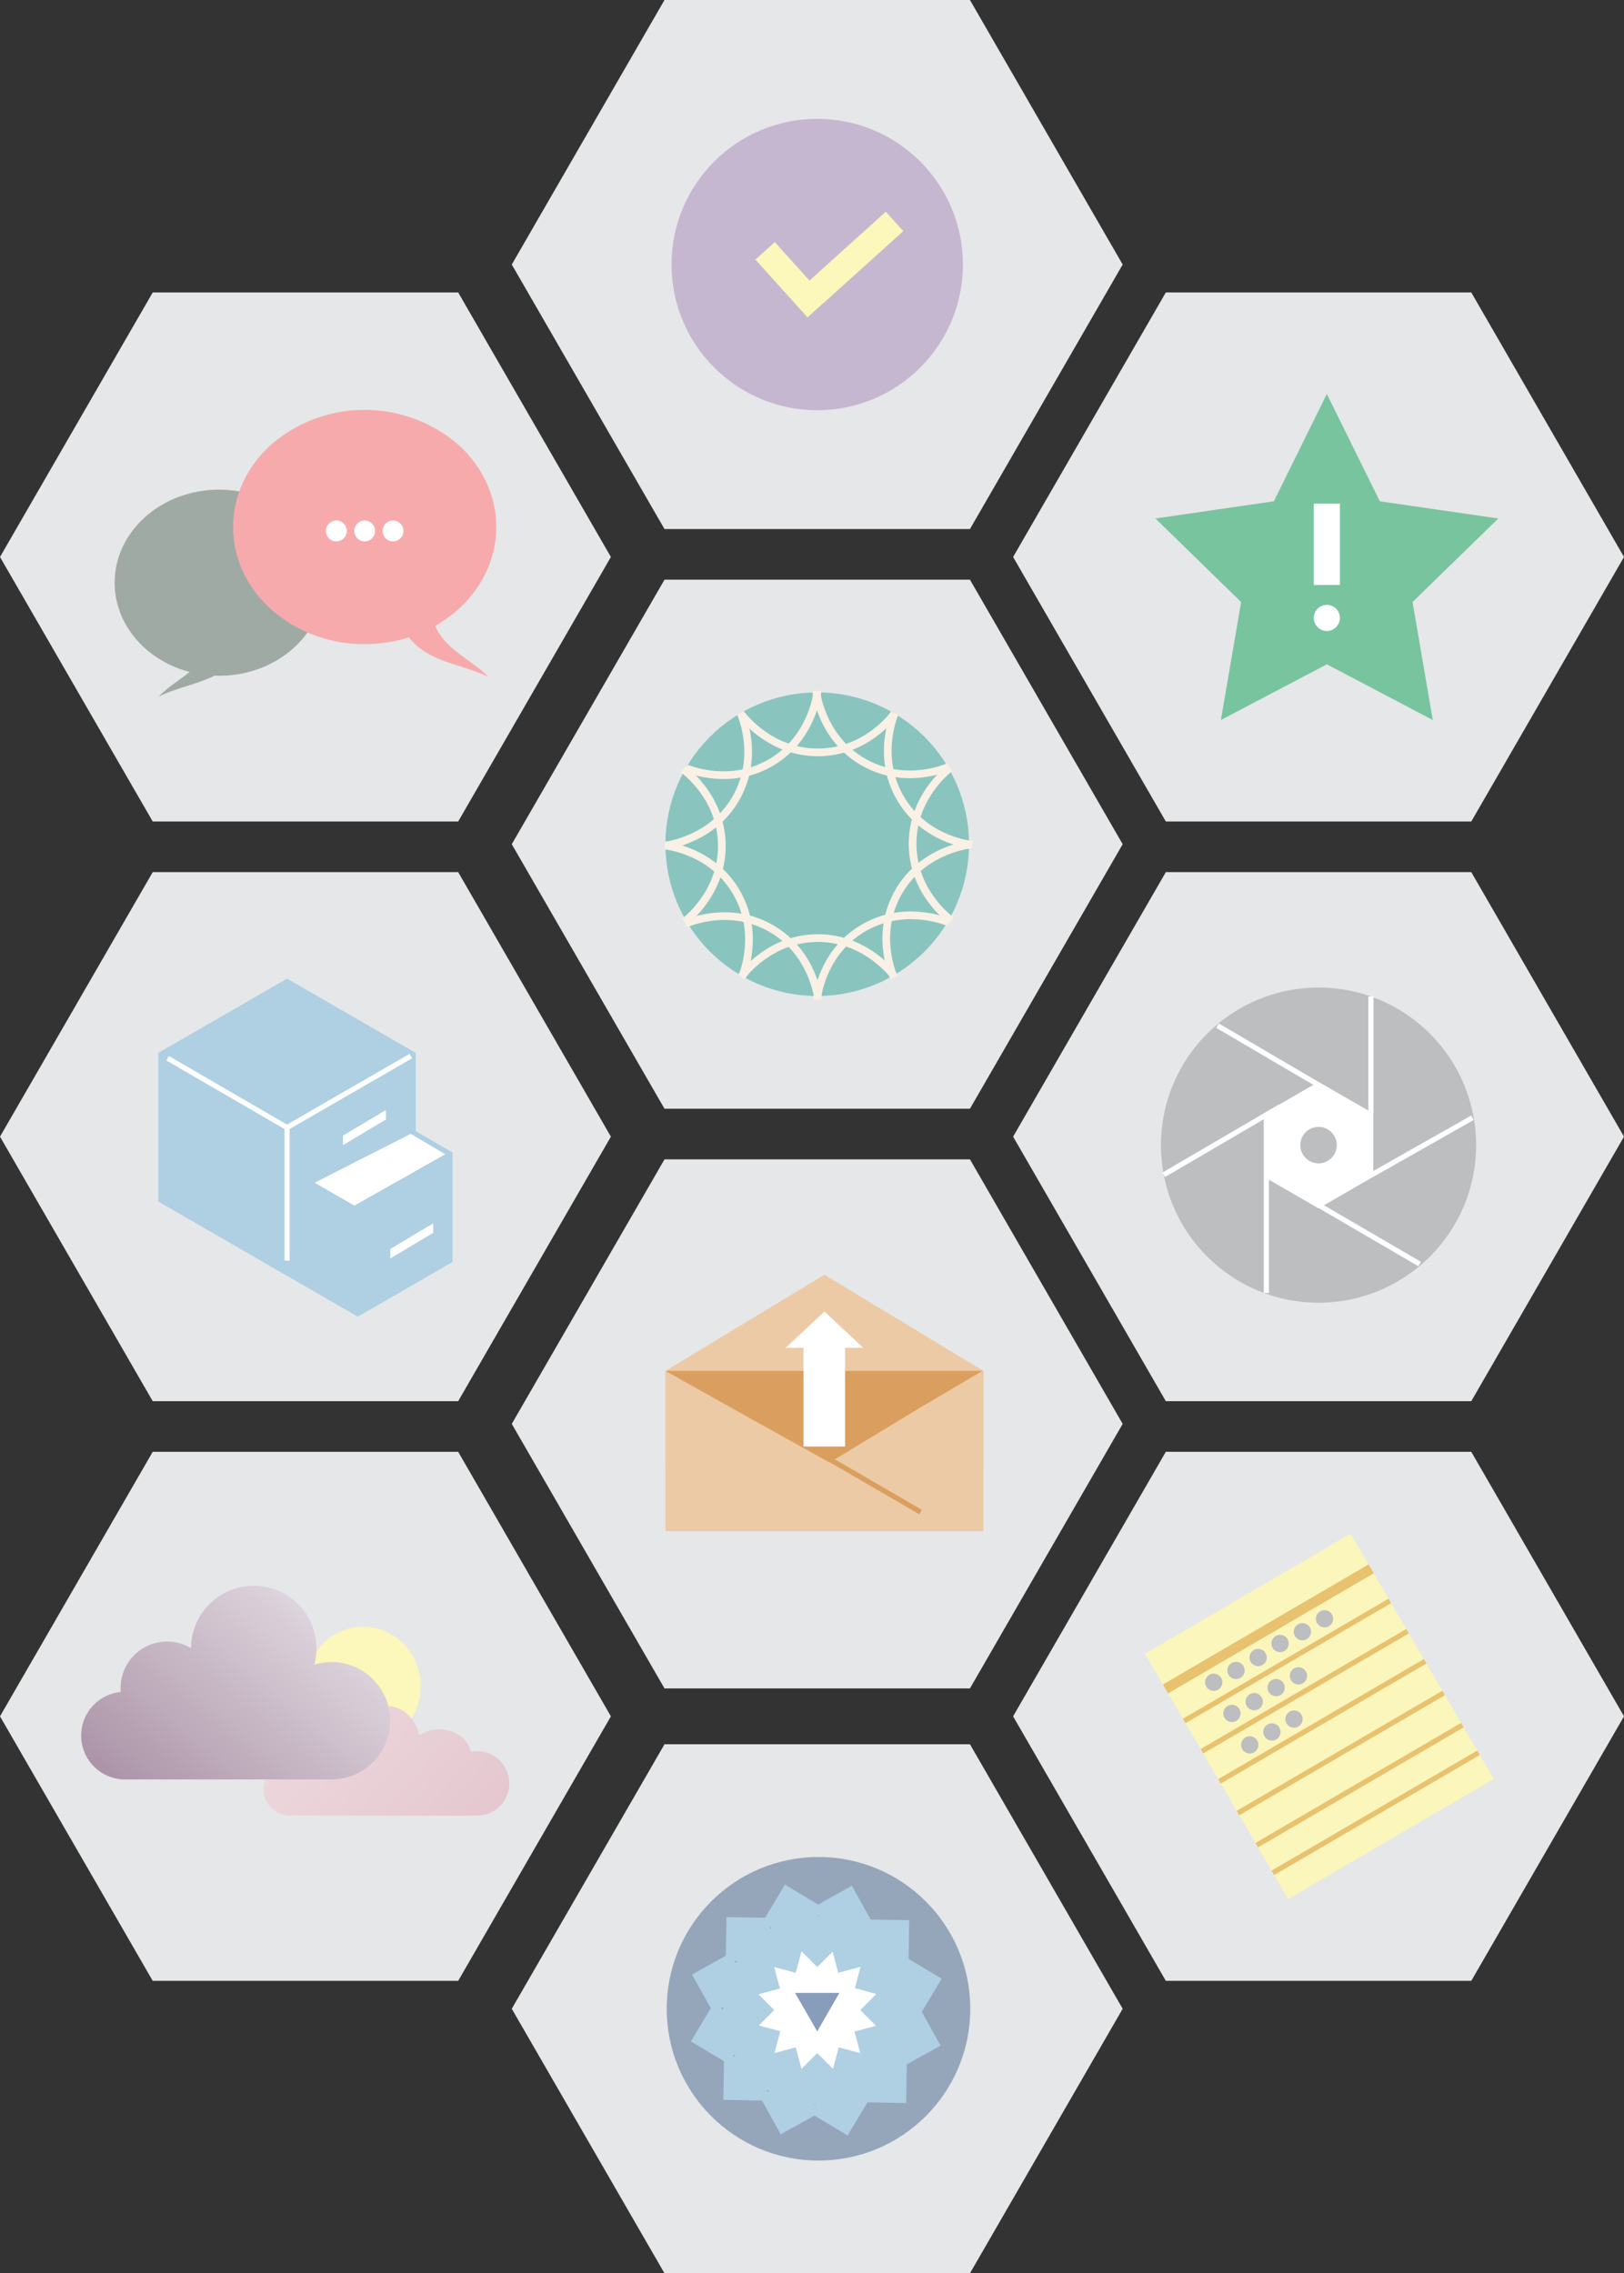 <svg id="home_svg" xmlns="http://www.w3.org/2000/svg" xmlns:xlink="http://www.w3.org/1999/xlink" viewBox="0 0 633.251 886.419">
    <rect x="0" y="0" width="633.251" height="886.419" fill="#333333" stroke="none"/>
    <defs>
    <style>
      .cls-1 {
        fill: #e6e7e8;
      }

      .cls-2 {
        fill: #78c49e;
      }

      .cls-19, .cls-3 {
        fill: #fff;
      }

      .cls-4 {
        fill: #c6b7d1;
      }

      .cls-5 {
        fill: #fcf7ba;
      }

      .cls-6 {
        fill: #a0aaa4;
      }

      .cls-7 {
        fill: #f7aaac;
      }

      .cls-8 {
        fill: #afcfe3;
      }

      .cls-12, .cls-16, .cls-17, .cls-20, .cls-22, .cls-24, .cls-9 {
        fill: none;
      }

      .cls-19, .cls-9 {
        stroke: #fff;
      }

      .cls-12, .cls-16, .cls-17, .cls-19, .cls-22, .cls-24, .cls-9 {
        stroke-miterlimit: 10;
      }

      .cls-12, .cls-17, .cls-19, .cls-9 {
        stroke-width: 2px;
      }

      .cls-10 {
        fill: #edcaa6;
      }

      .cls-11 {
        fill: #da9f5e;
      }

      .cls-12 {
        stroke: #da9f5e;
      }

      .cls-13 {
        fill: url(#linear-gradient);
      }

      .cls-14 {
        fill: url(#linear-gradient-2);
      }

      .cls-15 {
        fill: #fbf6bb;
      }

      .cls-16, .cls-17 {
        stroke: #e8c26f;
      }

      .cls-16 {
        stroke-width: 4px;
      }

      .cls-18 {
        fill: #bcbec0;
      }

      .cls-21 {
        fill: #8ac4bf;
      }

      .cls-22 {
        stroke: #f9f0e6;
        stroke-width: 3px;
      }

      .cls-23 {
        fill: #95a6bb;
      }

      .cls-24 {
        stroke: #afcfe2;
        stroke-width: 13px;
      }

      .cls-25 {
        fill: #889dbc;
      }
    </style>
    <linearGradient id="linear-gradient" x1="-151.019" y1="504.196" x2="568.583" y2="1136.573" gradientUnits="userSpaceOnUse">
      <stop offset="0.249" stop-color="#fff"/>
      <stop offset="1" stop-color="#bd7386"/>
    </linearGradient>
    <linearGradient id="linear-gradient-2" x1="267.194" y1="669.625" x2="84.12" y2="887.46" gradientUnits="userSpaceOnUse">
      <stop offset="0.189" stop-color="#fff"/>
      <stop offset="1" stop-color="#8c6b87"/>
    </linearGradient>
    </defs>
    <title>apps_max</title>
    <a xlink:href="#notifications" class="link2notis" data-navigate="#notifications">
    <polygon class="cls-1" points="395.042 217.18 454.594 114.033 573.699 114.033 633.251 217.18 573.699 320.328 454.594 320.328 395.042 217.18"/>
    <polygon class="cls-2" points="517.38 259.033 476.068 280.752 483.958 234.751 450.537 202.173 496.724 195.462 517.38 153.609 538.035 195.462 584.223 202.173 550.801 234.751 558.691 280.752 517.38 259.033"/>
    <rect class="cls-3" x="564.48" y="335.765" width="31.694" height="10.189" transform="translate(858.24 -368.083) rotate(90)"/>
    <circle class="cls-3" cx="517.38" cy="240.94" r="5.095"/>
    </a>
    <a xlink:href="#todo" data-navigate="#todo">
    <polygon class="cls-1" points="199.557 103.148 259.11 0 378.214 0 437.767 103.148 378.214 206.295 259.11 206.295 199.557 103.148"/>
    <circle class="cls-4" cx="318.664" cy="103.148" r="56.808"/>
    <rect class="cls-5" x="356.274" y="232.597" width="30.333" height="10.189" transform="translate(236.167 -325.936) rotate(47.944)"/>
    <rect class="cls-5" x="375.551" y="223.773" width="41.567" height="10.189" transform="translate(780.972 4.697) rotate(137.944)"/>
    </a>
    <a xlink:href="#contacts" data-navigate="#contacts">
    <polygon class="cls-1" points="0 217.18 59.552 114.033 178.657 114.033 238.209 217.18 178.657 320.328 59.552 320.328 0 217.18"/>
    <ellipse class="cls-6" cx="85.463" cy="227.212" rx="40.757" ry="36.284"/>
    <path class="cls-7" d="M256.451,334.105c0,12.611-5.742,24.027-15.025,32.292a52.139,52.139,0,0,1-16.306,9.787A56.624,56.624,0,0,1,205.153,379.772a54.475,54.475,0,0,1-36.273-13.376c-9.283-8.264-15.025-19.681-15.025-32.292s5.742-24.027,15.025-32.292a55.871,55.871,0,0,1,72.546,0C250.709,310.077,256.451,321.494,256.451,334.105Z" transform="translate(-62.947 -128.616)"/>
    <path class="cls-7" d="M225.468,371.607a9.601,9.601,0,0,0,5.777-4.617c1.406,13.529,14.158,17.452,22.171,25.563-11.749-5.653-25.641-5.614-32.971-18.381Z" transform="translate(-62.947 -128.616)"/>
    <path class="cls-6" d="M152.749,379.267a9.601,9.601,0,0,1-5.777-4.617c-1.406,13.529-14.158,17.452-22.171,25.563,11.749-5.653,25.641-5.614,32.971-18.381Z" transform="translate(-62.947 -128.616)"/>
    <circle class="cls-3" cx="131.152" cy="207.03" r="4.068"/>
    <circle class="cls-3" cx="142.197" cy="207.03" r="4.068"/>
    <circle class="cls-3" cx="153.26" cy="207.03" r="4.068"/>
    </a>
    <a xlink:href="#records_nav" data-navigate="#records_nav">
    <polygon class="cls-1" points="0 443.209 59.552 340.062 178.657 340.062 238.209 443.209 178.657 546.357 59.552 546.357 0 443.209"/>
    <polygon class="cls-8" points="61.74 410.552 111.923 381.579 162.105 410.552 162.105 468.498 111.923 497.471 61.74 468.498 61.74 410.552"/>
    <polygon class="cls-8" points="102.555 449.388 139.512 428.05 176.469 449.388 176.469 492.062 139.512 513.399 102.555 492.062 102.555 449.388"/>
    <polygon class="cls-3" points="160.148 442.118 173.623 450.065 138.169 470.111 122.694 461.165 160.148 442.118"/>
    <line class="cls-9" x1="111.923" y1="491.577" x2="111.923" y2="439.657"/>
    <line class="cls-9" x1="111.923" y1="439.657" x2="160.211" y2="411.777"/>
    <line class="cls-9" x1="111.923" y1="439.657" x2="65.358" y2="412.629"/>
    <polygon class="cls-3" points="168.955 480.695 152.192 490.695 152.192 486.985 168.955 476.985 168.955 480.695"/>
    <polygon class="cls-3" points="150.501 436.512 133.738 446.512 133.738 442.802 150.501 432.802 150.501 436.512"/>
    </a>
    <a xlink:href="#mail_nav" data-navigate="#mail_nav">
    <polygon class="cls-1" points="199.557 555.206 259.11 452.058 378.214 452.058 437.767 555.206 378.214 658.353 259.11 658.353 199.557 555.206"/>
    <rect class="cls-10" x="259.475" y="534.551" width="124.008" height="62.491"/>
    <polygon class="cls-10" points="321.48 572.051 259.475 572.051 259.475 534.551 321.48 497.051 383.484 534.551 383.484 572.051 321.48 572.051"/>
    <polygon class="cls-11" points="302.777 534.551 383.078 534.551 359.667 548.351 323.478 570.268 293.607 553.663 259.475 534.551 302.777 534.551"/>
    <line class="cls-12" x1="306.709" y1="559.224" x2="358.958" y2="589.58"/>
    <rect class="cls-3" x="313.298" y="520.439" width="16.238" height="43.581"/>
    <polygon class="cls-3" points="321.48 511.403 306.348 525.542 336.612 525.542 321.48 511.403"/>
    </a>
    <a id="" xlink:href="#glitch_app" data-navigate="#glitch_2">
    <polygon class="cls-1" points="0 669.239 59.552 566.091 178.657 566.091 238.209 669.239 178.657 772.386 59.552 772.386 0 669.239"/>
    <ellipse class="cls-5" cx="141.583" cy="657.559" rx="22.455" ry="23.257"/>
    <path class="cls-13" d="M248.972,811.449a12.61,12.61,0,0,0-2.344.227c-1.208-5.004-6.299-8.762-12.401-8.762a13.836,13.836,0,0,0-7.738,2.311c-1.538-6.553-6.564-11.364-12.542-11.364-7.2,0-13.037,6.972-13.037,15.572a18.4,18.4,0,0,0,.447,3.984H178.096v2.744a10.321,10.321,0,1,0,0,20.224v0.209h68.807V836.408A12.566,12.566,0,1,0,248.972,811.449Z" transform="translate(-62.947 -128.616)"/>
    <path class="cls-14" d="M192.345,776.699a22.869,22.869,0,0,0-6.838,1.04,24.451,24.451,0,1,0-48.068-6.466,18.133,18.133,0,0,0-27.458,15.578c0,0.241.027,0.476,0.036,0.715h-0.036v0.801a17.087,17.087,0,0,0,0,34.003v0.086h82.364A22.879,22.879,0,0,0,192.345,776.699Z" transform="translate(-62.947 -128.616)"/>
    </a>
    <a xlink:href="#notes_nav" data-navigate="#notes_nav">
    <polygon class="cls-1" points="395.042 669.239 454.594 566.091 573.699 566.091 633.251 669.239 573.699 772.386 454.594 772.386 395.042 669.239"/>
    <rect class="cls-15" x="530.985" y="742.492" width="92.863" height="110.726" transform="translate(-386.461 271.361) rotate(-30.279)"/>
    <line class="cls-16" x1="454.466" y1="658.555" x2="534.661" y2="611.733"/>
    <line class="cls-17" x1="461.761" y1="671.05" x2="541.956" y2="624.228"/>
    <line class="cls-17" x1="468.659" y1="682.864" x2="548.854" y2="636.042"/>
    <line class="cls-17" x1="475.509" y1="694.596" x2="555.704" y2="647.774"/>
    <line class="cls-17" x1="482.721" y1="706.95" x2="562.917" y2="660.128"/>
    <line class="cls-17" x1="490.036" y1="719.478" x2="570.231" y2="672.656"/>
    <line class="cls-17" x1="496.335" y1="730.266" x2="576.53" y2="683.444"/>
    <circle class="cls-18" cx="536.216" cy="784.571" r="3.37" transform="translate(-385.384 248.775) rotate(-30.279)"/>
    <circle class="cls-18" cx="544.84" cy="779.536" r="3.37" transform="matrix(0.864, -0.504, 0.504, 0.864, -381.668, 252.436)"/>
    <circle class="cls-18" cx="553.464" cy="774.5" r="3.37" transform="matrix(0.864, -0.504, 0.504, 0.864, -377.953, 256.098)"/>
    <circle class="cls-18" cx="562.088" cy="769.465" r="3.37" transform="translate(-374.238 259.759) rotate(-30.279)"/>
    <circle class="cls-18" cx="543.312" cy="796.725" r="3.37" transform="translate(-390.544 254.011) rotate(-30.279)"/>
    <circle class="cls-18" cx="551.936" cy="791.69" r="3.37" transform="matrix(0.864, -0.504, 0.504, 0.864, -386.829, 257.672)"/>
    <circle class="cls-18" cx="560.56" cy="786.655" r="3.37" transform="translate(-383.113 261.334) rotate(-30.279)"/>
    <circle class="cls-18" cx="550.209" cy="808.539" r="3.37" transform="matrix(0.864, -0.504, 0.504, 0.864, -395.559, 259.1)"/>
    <circle class="cls-18" cx="558.833" cy="803.503" r="3.37" transform="matrix(0.864, -0.504, 0.504, 0.864, -391.844, 262.762)"/>
    <circle class="cls-18" cx="567.458" cy="798.468" r="3.37" transform="matrix(0.864, -0.504, 0.504, 0.864, -388.129, 266.423)"/>
    <circle class="cls-18" cx="569.184" cy="781.619" r="3.37" transform="matrix(0.864, -0.504, 0.504, 0.864, -379.398, 264.995)"/>
    <circle class="cls-18" cx="570.712" cy="764.43" r="3.37" transform="matrix(0.864, -0.504, 0.504, 0.864, -370.522, 263.421)"/>
    <circle class="cls-18" cx="579.336" cy="759.395" r="3.37" transform="matrix(0.864, -0.504, 0.504, 0.864, -366.807, 267.082)"/>
    </a>
    <a xlink:href="#glitch_app" data-navigate="#glitch_1">
    <g>
    <polygon class="cls-1" points="395.042 443.209 454.594 340.062 573.699 340.062 633.251 443.209 573.699 546.357 454.594 546.357 395.042 443.209"/>
    <circle class="cls-18" cx="514.146" cy="446.512" r="61.443"/>
    <polygon class="cls-3" points="514.146 421.845 535.509 434.178 535.509 458.845 514.146 471.178 492.784 458.845 492.784 434.178 514.146 421.845"/>
    <circle class="cls-18" cx="514.146" cy="446.512" r="7.109"/>
    <line class="cls-19" x1="534.572" y1="434.195" x2="534.572" y2="388.547"/>
    <line class="cls-9" x1="513.709" y1="422.774" x2="474.744" y2="399.933"/>
    <line class="cls-9" x1="499.244" y1="431.485" x2="453.794" y2="458.075"/>
    <line class="cls-9" x1="493.787" y1="458.845" x2="493.787" y2="504.137"/>
    <line class="cls-9" x1="514.52" y1="470.106" x2="553.572" y2="492.876"/>
    <line class="cls-9" x1="534.872" y1="458.096" x2="574.152" y2="435.845"/>
    <path class="cls-20" d="M597.519,517.164" transform="translate(-62.947 -128.616)"/>
    </g>
    </a>
    <a xlink:href="#glitch_app" data-navigate="#glitch_2">
    <polygon class="cls-1" points="199.557 329.177 259.11 226.029 378.214 226.029 437.767 329.177 378.214 432.324 259.11 432.324 199.557 329.177"/>
    <circle class="cls-21" cx="318.662" cy="329.177" r="59.186"/>
    <g>
    <path class="cls-22" d="M330.492,428.173c1.668,0.69,17.791,7.035,33.564-2.529,15.286-9.269,17.446-25.721,17.666-27.663" transform="translate(-62.947 -128.616)"/>
    <path class="cls-22" d="M322.423,458.299c1.789-.236,18.925-2.804,27.802-18.972,8.604-15.67,2.248-30.998,1.468-32.79" transform="translate(-62.947 -128.616)"/>
    <path class="cls-22" d="M329.823,488.03c1.431-1.099,14.988-11.891,14.591-30.332-0.384-17.872-13.552-27.969-15.124-29.131" transform="translate(-62.947 -128.616)"/>
    <path class="cls-22" d="M352.299,509.529c0.69-1.668,7.035-17.791-2.529-33.564-9.269-15.286-25.721-17.446-27.663-17.666" transform="translate(-62.947 -128.616)"/>
    <path class="cls-22" d="M381.988,518.095c-0.236-1.789-2.804-18.925-18.972-27.802-15.67-8.604-30.998-2.248-32.79-1.468" transform="translate(-62.947 -128.616)"/>
    <path class="cls-22" d="M411.453,508.998c-1.099-1.431-11.891-14.988-30.332-14.591-17.872.384-27.969,13.552-29.131,15.124" transform="translate(-62.947 -128.616)"/>
    <path class="cls-22" d="M432.726,488.218c-1.668-.69-17.791-7.035-33.564,2.529-15.286,9.269-17.446,25.721-17.666,27.663" transform="translate(-62.947 -128.616)"/>
    <path class="cls-22" d="M440.795,458.033c-1.789.236-18.925,2.804-27.802,18.972-8.604,15.67-2.248,30.998-1.468,32.79" transform="translate(-62.947 -128.616)"/>
    <path class="cls-22" d="M433.395,428.062c-1.431,1.099-14.988,11.891-14.591,30.332,0.384,17.872,13.552,27.969,15.124,29.131" transform="translate(-62.947 -128.616)"/>
    <path class="cls-22" d="M411.814,406.803c-0.69,1.668-7.035,17.791,2.529,33.564,9.269,15.286,25.721,17.446,27.663,17.666" transform="translate(-62.947 -128.616)"/>
    <path class="cls-22" d="M381.23,398.296c0.236,1.789,2.804,18.925,18.972,27.802,15.67,8.604,30.998,2.248,32.79,1.468" transform="translate(-62.947 -128.616)"/>
    <path class="cls-22" d="M352.257,407.393c1.099,1.431,11.891,14.988,30.332,14.591,17.872-.384,27.969-13.552,29.131-15.124" transform="translate(-62.947 -128.616)"/>
    </g>
    </a>
    <a xlink:href="#glitch_app" data-navigate="#glitch_2">
    <polygon class="cls-1" points="199.557 783.271 259.11 680.124 378.214 680.124 437.767 783.271 378.214 886.419 259.11 886.419 199.557 783.271"/>
    <circle class="cls-23" cx="319.159" cy="783.271" r="59.186"/>
    <circle class="cls-3" cx="319.159" cy="782.071" r="26.2"/>
    <g>
    <g>
      <rect class="cls-8" x="376.152" y="882.431" width="10.913" height="10.913" transform="translate(-579.008 401.278) rotate(-45)"/>
      <rect class="cls-8" x="376.152" y="931.431" width="10.913" height="10.913" transform="translate(-613.656 415.63) rotate(-45)"/>
      <rect class="cls-8" x="363.902" y="885.713" width="10.913" height="10.913" transform="translate(-649.989 888.675) rotate(-75)"/>
      <rect class="cls-8" x="388.402" y="928.149" width="10.913" height="10.913" transform="translate(-672.82 943.792) rotate(-75)"/>
      <rect class="cls-8" x="354.935" y="894.681" width="10.913" height="10.913" transform="translate(-478.746 1352.605) rotate(-105)"/>
      <rect class="cls-8" x="397.37" y="919.181" width="10.913" height="10.913" transform="translate(-448.993 1424.436) rotate(-105)"/>
      <rect class="cls-8" x="351.652" y="906.931" width="10.913" height="10.913" transform="translate(-98.479 1681.441) rotate(-135)"/>
      <rect class="cls-8" x="400.652" y="906.931" width="10.913" height="10.913" transform="translate(-14.831 1716.089) rotate(-135)"/>
      <rect class="cls-8" x="354.935" y="919.181" width="10.913" height="10.913" transform="matrix(-0.966, -0.259, 0.259, -0.966, 406.242, 1782.429)"/>
      <rect class="cls-8" x="397.37" y="894.681" width="10.913" height="10.913" transform="matrix(-0.966, -0.259, 0.259, -0.966, 496.007, 1745.247)"/>
      <rect class="cls-8" x="363.902" y="928.149" width="10.913" height="10.913" transform="translate(904.82 1611.185) rotate(165)"/>
      <rect class="cls-8" x="388.402" y="885.713" width="10.913" height="10.913" transform="matrix(-0.966, 0.259, -0.259, -0.966, 942.002, 1521.42)"/>
    </g>
    <g>
      <rect class="cls-8" x="383.265" y="867.003" width="17.073" height="17.073" transform="translate(-438.5 171.384) rotate(-29.021)"/>
      <rect class="cls-8" x="362.161" y="940.699" width="17.073" height="17.073" transform="translate(-476.901 170.399) rotate(-29.021)"/>
      <rect class="cls-8" x="363.427" y="866.664" width="17.073" height="17.073" transform="translate(-632.799 614.996) rotate(-59.021)"/>
      <rect class="cls-8" x="381.999" y="941.038" width="17.073" height="17.073" transform="translate(-687.552 667.01) rotate(-59.021)"/>
      <rect class="cls-8" x="346.078" y="876.289" width="17.073" height="17.073" transform="translate(-599.091 1095.647) rotate(-89.021)"/>
      <rect class="cls-8" x="399.349" y="931.413" width="17.073" height="17.073" transform="translate(-601.846 1203.092) rotate(-89.021)"/>
      <rect class="cls-8" x="335.865" y="893.299" width="17.073" height="17.073" transform="translate(-340.074 1511.882) rotate(-119.021)"/>
      <rect class="cls-8" x="409.561" y="914.403" width="17.073" height="17.073" transform="translate(-249.08 1607.666) rotate(-119.021)"/>
      <rect class="cls-8" x="335.526" y="913.137" width="17.073" height="17.073" transform="translate(101.685 1760.355) rotate(-149.021)"/>
      <rect class="cls-8" x="409.9" y="894.565" width="17.073" height="17.073" transform="translate(249.384 1764.144) rotate(-149.021)"/>
      <rect class="cls-8" x="345.151" y="930.486" width="17.073" height="17.073" transform="translate(628.326 1755.338) rotate(-179.021)"/>
      <rect class="cls-8" x="400.275" y="877.215" width="17.073" height="17.073" transform="translate(739.476 1649.746) rotate(-179.021)"/>
    </g>
    <circle class="cls-24" cx="318.662" cy="783.771" r="30.206"/>
    </g>
    <polygon class="cls-25" points="318.662 777.071 327.322 777.071 322.992 784.571 318.662 792.071 314.332 784.571 310.002 777.071 318.662 777.071"/>
    </a>
    </svg>